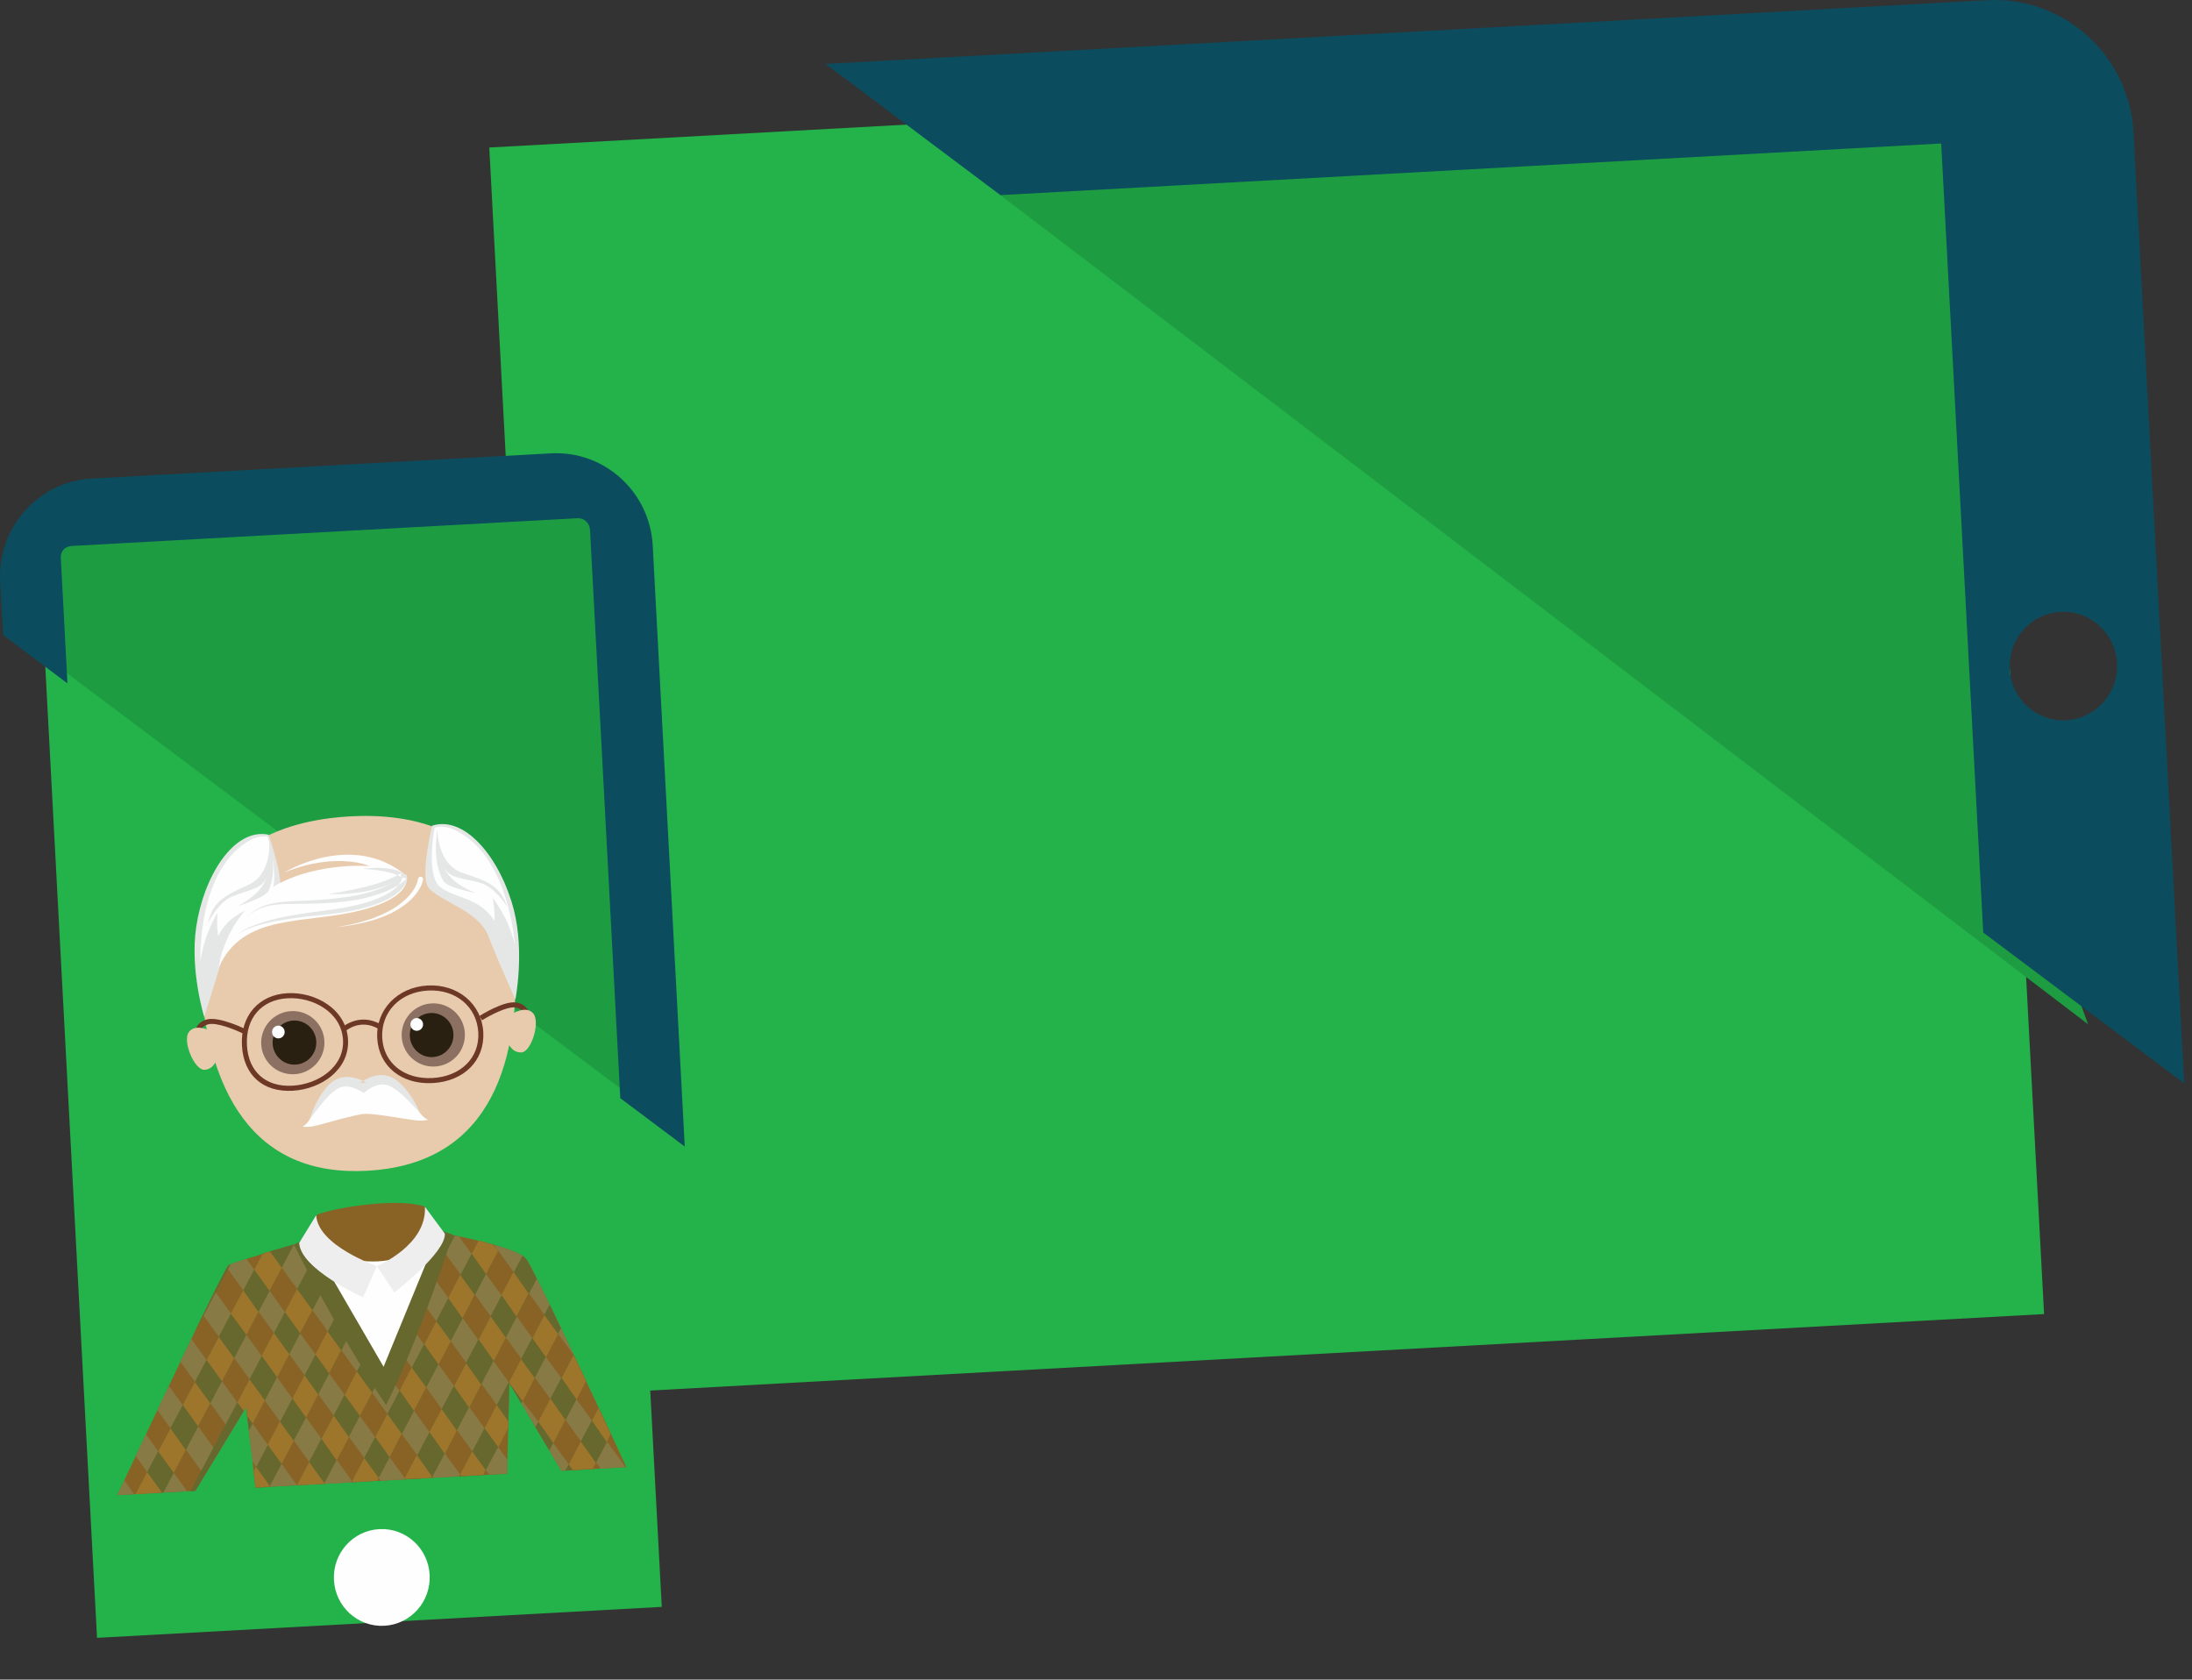 <svg height="331" viewBox="0 0 432 331" width="432" xmlns="http://www.w3.org/2000/svg" xmlns:xlink="http://www.w3.org/1999/xlink"><rect x="0" y="0" width="432" height="331" fill="#333333" stroke="none"/><mask id="a" fill="#fff"><path d="m.56.91h349.193v281.76h-349.193z" fill="none"/></mask><mask id="b" fill="#fff"><path d="m29.313 1.066-.018.001-8.666.476s.447 8.37.719 13.493c.274 5.126-6.008 7.919-13.019 10.716-7.016 2.793-7.682 7.304-7.682 7.304s25.354 6.368 60.74-3.016c0 0-1.261-4.449-8.532-6.458-7.267-2.013-13.885-4.372-14.158-9.498-.272-5.123-.718-13.493-.718-13.493z" fill="none"/></mask><mask id="c" fill="#fff"><path d="m0 .147h139.115v241.853h-139.115z" fill="none"/></mask><mask id="d" fill="#fff"><path d="m0 332h431.753v-331.091h-431.753z" fill="none"/></mask><g fill="none" fill-rule="evenodd" transform="translate(0 -1)"><path d="m402.846 259.969-293.314 16.092-13.106-245.99 293.315-16.092z" fill="#24b24a"/><path d="m233.338 30.092-36.178 9.355 214.352 163.405-13.735-38.048-6.923-129.961-5.942-13.067z" fill="#1d9c41"/><g transform="translate(7 .091)"><path d="m32.532 43.89 268.04-14.706 11.232 210.832-268.039 14.706zm281.542 88.865c-.314-5.899 4.167-10.941 10.009-11.261 5.842-.321 10.833 4.201 11.147 10.1s-4.167 10.94-10.009 11.26c-5.842.321-10.833-4.201-11.147-10.099zm-313.474-87.113 11.233 210.832c.814 15.274 13.737 26.984 28.865 26.154l283.097-15.532c15.128-.83 26.732-13.885 25.918-29.159l-11.233-210.832c-.813-15.275-13.737-26.984-28.865-26.154l-283.097 15.531c-15.128.83-26.731 13.886-25.918 29.16z" fill="#014152" mask="url(#a)" transform="translate(75)"/><path d="m400.221 142.855c-5.843.321-10.833-4.201-11.146-10.1-.315-5.899 4.166-10.94 10.007-11.26 5.843-.321 10.833 4.201 11.148 10.1.314 5.898-4.167 10.94-10.009 11.26m-15.605-141.904-228.906 12.559 34.449 25.847 185.413-10.172 8.285 155.504 39.601 29.714-9.978-187.298c-.814-15.274-13.737-26.983-28.864-26.154" fill="#0b4c5f"/><path d="m123.422 317.582-111.298 6.106-11.696-219.529 111.298-6.107z" fill="#24b24a"/><path d="m2.452 130.758 116.271 87.238-6.468-121.414-111.298 6.106z" fill="#1d9c41"/><path d="m56.41 249.907s-2.12-8.637-1.032-9.515c1.087-.878 15.153-3.777 21.424-1.667l1.26 9.995-18.444 9.684z" fill="#896226"/></g><path d="m29.313 1.066-.018.001-8.666.476s.447 8.37.719 13.493c.274 5.126-6.008 7.919-13.019 10.716-7.016 2.793-7.682 7.304-7.682 7.304s25.354 6.368 60.74-3.016c0 0-1.261-4.449-8.532-6.458-7.267-2.013-13.885-4.372-14.158-9.498-.272-5.123-.718-13.493-.718-13.493z" mask="url(#b)" transform="translate(43 224.091)"/><g transform="translate(0 .091)"><g transform="translate(23 161)"><path d="m14.467 133.775 1.025-.056 10.023-16.515s.865 7.574 1.855 15.863l49.575-2.72c.209-9.198.433-17.849.433-17.849l10.262 17.262.751-.041 5.421-.297 6.648-.365c-7.972-17.123-18.509-39.525-19.782-41.059-2.078-2.504-15.948-4.966-15.948-4.966l-4.222 6.306-7.782 21.596-10.716-19.201-6.346-6.739s-12.326 3.531-13.584 4.255c-.806.464-13.188 26.624-21.959 45.313" fill="#896226"/><path d="m78.513 26.93c1.332 25-6.545 42.469-29.124 43.708-22.578 1.238-31.848-15.535-33.179-40.535-1.333-25.005 19.541-28.746 29.839-29.311s31.132 1.133 32.464 26.138" fill="#e8cbad"/><path d="m40.932 45.049c.184 3.434-2.459 6.372-5.896 6.561-3.44.188-6.374-2.444-6.556-5.878-.183-3.433 2.454-6.37 5.893-6.559 3.438-.188 6.376 2.442 6.559 5.876" fill="#8c7163"/><path d="m39.331 45.136c.128 2.396-1.695 4.448-4.067 4.579-2.374.13-4.402-1.711-4.53-4.107-.128-2.392 1.693-4.445 4.068-4.575 2.372-.13 4.402 1.711 4.529 4.103" fill="#2a2011"/><path d="m33.101 43.222c.037.692-.491 1.289-1.175 1.327-.687.037-1.275-.498-1.312-1.19-.037-.693.491-1.284 1.178-1.322.684-.037 1.272.493 1.309 1.185" fill="#fefefe"/><path d="m56.167 44.213c.183 3.434 3.121 6.066 6.559 5.877 3.439-.189 6.076-3.127 5.893-6.56-.182-3.434-3.116-6.065-6.556-5.876-3.437.188-6.08 3.125-5.896 6.559" fill="#8c7163"/><path d="m57.768 44.124c.127 2.396 2.157 4.237 4.529 4.107 2.375-.13 4.196-2.182 4.068-4.578-.128-2.393-2.156-4.234-4.53-4.103-2.372.13-4.195 2.182-4.067 4.574" fill="#2a2011"/><path d="m57.891 41.862c.037.692.625 1.228 1.31 1.19.686-.038 1.214-.634 1.177-1.327-.037-.692-.625-1.222-1.311-1.184-.685.037-1.213.629-1.176 1.321" fill="#fefefe"/><path d="m59.776 59.251c-.432-.599-3.082-4.94-5.882-6.222-2.538-1.162-5.269.698-5.269.698l-.04.002s-2.914-1.55-5.314-.117c-2.648 1.58-4.821 6.186-5.186 6.829-.637 1.118-1.46 1.512-1.46 1.512s.798.124 1.982-.068c1.526-.247 8.22-2.353 10.301-2.467 2.08-.114 8.959 1.247 10.502 1.326 1.197.061 1.977-.15 1.977-.15s-.859-.301-1.611-1.343" fill="#fefefe"/><path d="m59.776 59.251c-.847-.871-1.627-1.772-2.473-2.593-.829-.827-1.696-1.613-2.609-2.219-.951-.628-1.786-.941-2.734-.776-.927.12-1.97.617-2.727 1.21l-.565.442-.611-.382c-.808-.507-1.894-.891-2.821-.902-.473-.017-.924.061-1.338.246-.415.188-.87.494-1.286.841-.84.702-1.615 1.576-2.35 2.486-.751.905-1.429 1.882-2.177 2.837.351-1.156.806-2.277 1.351-3.371.571-1.078 1.208-2.144 2.099-3.085.436-.479.927-.923 1.573-1.274.647-.357 1.387-.543 2.104-.574.72-.03 1.412.101 2.061.294.661.205 1.236.443 1.878.828l-1.176.06c.597-.446 1.144-.745 1.779-1.019.623-.26 1.293-.467 2.012-.519.714-.052 1.47.045 2.156.323.692.273 1.224.665 1.715 1.093.992.838 1.743 1.831 2.428 2.843.662 1.03 1.235 2.098 1.711 3.211" fill="#e5e6e6"/><path d="m13.853 133.778-8.089-11.202c-.678 1.435-1.351 2.864-2.017 4.28l5.197 7.198" fill="#877a45"/><path d="m17.333 130.69 2.606-4.295-9.651-13.367c-.746 1.568-1.503 3.163-2.265 4.771z" fill="#877a45"/><path d="m3.414 134.382-1.92-2.739c-.465.99-.923 1.965-1.371 2.92" fill="#877a45"/><path d="m100.286 129.058-32.856-45.5c-1.611-.333-2.698-.526-2.698-.526l-1.229 2.161 31.872 44.138" fill="#877a45"/><path d="m60.986 89.614-1.589 2.792-.7 1.944 18.495 25.613c.108-4.408.188-7.465.188-7.465" fill="#877a45"/><path d="m56.943 131.45-31.368-43.439c-1.738.551-3.115 1.021-3.492 1.238-.06.034-.181.207-.359.504l30.308 41.97" fill="#877a45"/><path d="m14.717 103.767c-.693 1.439-1.415 2.943-2.159 4.5l9.988 13.832 2.47-4.069z" fill="#877a45"/><path d="m76.947 130.348c.021-.919.041-1.833.062-2.732l-20.21-27.989-1.9 5.276 18.481 25.592" fill="#877a45"/><path d="m67.902 130.815-14.902-20.637-.273.756-2.833-5.056-14.932-20.68c-.949.274-2.746.796-4.711 1.382l32.172 44.552" fill="#877a45"/><path d="m74.337 85.217 15.868 21.974c-4.782-10.088-8.772-18.286-9.524-19.193-.816-.982-3.448-1.957-6.344-2.781" fill="#877a45"/><path d="m46.534 132.016-27.209-37.68c-.678 1.355-1.458 2.939-2.316 4.699l24.044 33.296" fill="#877a45"/><path d="m35.534 132.594-9.81-13.584c.22 1.905.596 5.154 1.04 8.931l3.564 4.934" fill="#877a45"/><path d="m34.928 85.207s9.182 18.387 18.171 31.598c6.796-13.504 13.1-33.567 13.1-33.567l-4.956-1.773-7.73 11.551-6.522-2.261-10.387-6.384z" fill="#66682e"/><path d="m30.068 132.988 16.625-31.515.354-.671-2.408-4.296-.65 1.232-16.991 32.209c.12 1.02.245 2.064.371 3.121" fill="#66682e"/><path d="m40.871 132.315 11.558-21.908-2.691-4.802-14.23 26.974" fill="#66682e"/><path d="m9.196 134.064 25.782-48.963c-1.198.346-3.697 1.073-6.186 1.826l-25.04 47.345" fill="#66682e"/><path d="m66.674 83.405c-1.185-.237-1.945-.373-1.945-.373l-5.335 9.374-5.439 15.108z" fill="#66682e"/><path d="m62.108 131.148 20.7-39.24c-1.089-2.159-1.846-3.565-2.132-3.91-.166-.199-.413-.398-.714-.596l-23.245 44.062" fill="#66682e"/><path d="m15.486 133.726 10.026-16.521s.208 1.817.537 4.641l14.934-28.276-2.991-4.254-23.464 44.468" fill="#66682e"/><path d="m72.217 130.597 4.936-9.206c.126-5.162.222-8.892.222-8.892l2.368 3.983 7.821-14.825c-.789-1.65-1.537-3.202-2.232-4.631l-17.845 33.828" fill="#66682e"/><path d="m22.434 89.084c-.157.065-.278.121-.355.165-.376.216-3.256 5.993-7.113 13.991z" fill="#66682e"/><path d="m82.511 121.138 2.768 4.656 7.233-13.711c-.839-1.779-1.665-3.529-2.469-5.223z" fill="#66682e"/><path d="m88.428 129.727 6.546-12.409c.821 1.753 1.643 3.51 2.456 5.247l-3.617 6.857" fill="#66682e"/><path d="m60.052 87.236-.077-.691" fill="#9d752b"/><path d="m38.484 84.933s13.367 9.084 24.785-1.687l-10.673 26.018z" fill="#fefefe"/><path d="m33.697 36.639c-5.161.283-8.313 3.92-8.028 9.266.277 5.202 3.706 8.255 8.947 7.967 5.129-.281 10.267-3.726 9.985-9.006-.289-5.435-5.884-8.502-10.904-8.227m.972 18.23c-5.851.321-9.677-3.093-9.988-8.91-.312-5.86 3.29-10.006 8.963-10.317 5.493-.301 11.622 3.119 11.945 9.17.314 5.903-5.305 9.749-10.92 10.057" fill="#6d3926"/><path d="m61.328 35.123c-5.485.301-9.27 4.221-8.998 9.319.265 4.967 4.342 8.221 9.916 7.915 5.573-.306 9.281-3.987 9.017-8.953-.272-5.099-4.451-8.582-9.935-8.281m.972 18.23c-6.156.338-10.661-3.304-10.957-8.856-.298-5.586 3.972-10.043 9.932-10.371 5.958-.326 10.677 3.638 10.975 9.224.296 5.552-3.796 9.666-9.95 10.003" fill="#6d3926"/><path d="m15.453 45.471c-.02-.073-.48-1.786.303-3.17.419-.737 1.096-1.237 2.018-1.485 2.392-.629 7.283 1.75 7.492 1.852l-.435.898c-1.317-.65-5.123-2.255-6.804-1.784-.663.177-1.123.509-1.41 1.009-.58 1.02-.217 2.398-.212 2.411z" fill="#6d3926"/><path d="m81.535 41.846-.976-.163c.003-.014.218-1.424-.466-2.374-.338-.466-.831-.745-1.509-.849-1.726-.262-5.333 1.728-6.574 2.518l-.53-.845c.198-.124 4.803-3.029 7.252-2.661.944.145 1.67.568 2.165 1.256.925 1.29.65 3.043.638 3.118" fill="#6d3926"/><path d="m45.051 43.142-.666-.737c.035-.035 3.449-3.087 7.726-.578l-.496.863c-3.668-2.155-6.539.427-6.564.452" fill="#6d3926"/><path d="m18.356 42.993s-2.995-1.472-4.192.394c-1.198 1.865 1.208 7.46 3.146 7.354 1.94-.106 2.473-2.263 2.473-2.263z" fill="#e8cbad"/><path d="m77.905 39.726s2.821-1.791 4.21-.067-.408 7.549-2.347 7.655c-1.939.107-2.699-1.979-2.699-1.979z" fill="#e8cbad"/><path d="m29.913 4.398s3.046 8.505 2.232 11.495c-.812 2.989-9.417 5.753-10.907 11.234s-3.999 13.146-3.999 13.146-2.817-9.018-1.585-17.585c1.438-9.995 7.379-19.675 14.259-18.29" fill="#e5e6e6"/><path d="m62.159 2.628s-2.125 8.789-.999 11.672c1.126 2.884 9.974 4.689 12.038 9.975 2.064 5.287 5.372 12.632 5.372 12.632s1.843-9.273-.292-17.655c-2.491-9.779-9.427-18.753-16.119-16.624" fill="#e5e6e6"/><path d="m57.083 12.479s1.68 4.162-9.195 6.886c-10.874 2.724-22.989.443-27.764 11.177 0 0 .823-8.881 9.253-14.907 8.43-6.025 20.475-5.05 20.475-5.05s-6.476-2.917-16.789 1.248c0 0 13.335-8.258 24.02.646" fill="#fefefe"/><path d="m60.374 13.286c-.215.99-.633 1.745-1.15 2.477-.517.717-1.115 1.364-1.778 1.924-1.326 1.117-2.818 2.006-4.399 2.641-.773.362-1.598.585-2.391.883-.821.211-1.633.458-2.458.639-.831.155-1.655.343-2.489.469l-2.508.33 2.485-.453c.825-.166 1.635-.395 2.452-.589.809-.219 1.6-.504 2.399-.752.768-.332 1.566-.59 2.303-.982 1.513-.695 2.908-1.63 4.102-2.742.598-.556 1.119-1.184 1.555-1.855.434-.653.774-1.445.884-2.111l.011-.066c.045-.272.302-.457.574-.412s.457.302.412.575c-.001.007-.003.017-.004.024" fill="#fefefe"/><path d="m62.655 3.01s-1.808 9.426 1.11 11.72c2.918 2.295 7.638 1.913 10.686 6.655 0 0 .144-1.849-.362-4.521 0 0 3.117 3.756 4.379 9.209 0 0-1.177-18.397-12.521-22.876-1.107-.436-2.574-.41-3.292-.187" fill="#fefefe"/><path d="m29.768 4.815s2.798 9.173.141 11.773c-2.658 2.6-7.39 2.737-9.916 7.785 0 0-.341-1.823-.121-4.535 0 0-2.7 4.076-3.375 9.635 0 0-.785-18.419 10.018-24.112 1.054-.555 2.516-.69 3.253-.546" fill="#fefefe"/><path d="m25.825 14.358c-5.066 2.241-6.945 3.49-7.863 7.549 0 0 1.887-4.113 4.82-5.337 2.934-1.224 5.999-1.474 6.69-3.721 0 0-.414 2.886-5.616 5.626 0 0 5.424-1.607 6.077-3.034.654-1.426 1.616-4.67.104-10.232 0 0 .854 6.907-4.212 9.149z" fill="#e5e6e6"/><path d="m63.211 3.389s-.115 6.96 5.159 8.634c5.276 1.675 7.276 2.71 8.619 6.645 0 0-2.313-3.882-5.359-4.778-3.046-.897-6.12-.81-7.046-2.968 0 0 .718 2.824 6.181 4.979 0 0-5.564-1.004-6.365-2.351-.8-1.347-2.101-4.466-1.189-10.161" fill="#e5e6e6"/><path d="m48.399 131.811-2.175.242 25.102-47.665 2.839.826 1.034 1.16-23.849 45.346" fill="#66682e"/><path d="m23.68 24.293c.474-.598 1.16-.985 1.827-1.34.682-.339 1.385-.635 2.102-.889 1.432-.518 2.904-.918 4.387-1.25 2.967-.663 5.994-1.054 8.99-1.449 2.986-.369 5.961-.888 8.805-1.784 1.401-.489 2.795-1.024 4.025-1.802.594-.403 1.186-.827 1.629-1.357.122-.125.228-.258.316-.401.1-.137.195-.274.261-.422.161-.265.253-.64.261-.816l.86.281c-1.098 1.077-2.31 1.701-3.579 2.297-1.269.571-2.586.999-3.918 1.346-2.664.702-5.404 1.023-8.121 1.16-2.722.171-5.449.133-8.147.195-1.346.037-2.694.137-3.986.503-1.291.36-2.498 1.013-3.569 1.847 1.004-.91 2.185-1.657 3.494-2.087 1.303-.445 2.678-.618 4.036-.726 2.723-.178 5.428-.205 8.117-.467 2.692-.245 5.363-.586 7.946-1.29 1.288-.351 2.556-.778 3.757-1.335 1.177-.55 2.392-1.248 3.228-2.087l.053-.055c.185-.184.484-.185.668-.001.093.093.14.216.139.337-.003.58-.153.949-.352 1.346-.089.2-.206.374-.328.545-.115.179-.246.339-.389.486-.541.628-1.2 1.086-1.86 1.523-1.345.83-2.803 1.368-4.261 1.859-2.947.881-5.964 1.416-8.994 1.699-3.016.301-6.013.591-8.979 1.154-1.483.264-2.961.575-4.401 1.015-.722.213-1.431.469-2.121.768-.682.306-1.383.636-1.896 1.197" fill="#e5e6e6"/><path d="m48.504 11.15c.657-.115 1.323-.164 1.991-.197.668-.035 1.341-.04 2.013.013 1.34.099 2.712.323 3.988 1.003.215.115.297.382.182.598-.032.06-.076.11-.128.148l-.007.005c-1.125.821-2.305 1.306-3.522 1.781-1.221.439-2.469.78-3.733 1.029-1.26.271-2.539.416-3.814.525-1.279.094-2.56.104-3.836.053.63-.119 1.259-.21 1.887-.305l1.872-.339c1.241-.246 2.477-.49 3.692-.806 1.214-.32 2.424-.649 3.588-1.094 1.158-.418 2.338-.942 3.312-1.563l.047.751c-1.048-.619-2.323-.952-3.601-1.18-1.286-.221-2.602-.359-3.931-.422" fill="#e5e6e6"/><g fill="#9d752b"><path d="m50.357 114.377-3.061-4.209-2.384 4.671 3.014 4.112z"/><path d="m38.566 98.105-3.027-4.165-2.393 4.524 3.004 4.192z"/><path d="m30.955 102.567-2.393 4.523 3.069 4.268 2.37-4.568z"/><path d="m29.205 115.912-3.028-4.165-2.392 4.523 1.262 1.726.483-.804.165 1.745 1.093 1.525z"/><path d="m45.781 123.158-3.013-4.271-2.431 4.552 3.013 4.293z"/><path d="m40.93 132.347.048-.09-3.06-4.209-2.391 4.549"/><path d="m37.003 110.953-2.386 4.564 2.707 3.748 2.385-4.564z"/><path d="m34.889 123.86-2.75-3.804-2.385 4.564 2.764 3.788z"/><path d="m30.055 132.904.1-.191-2.706-3.748-.472.903.39 3.2"/><path d="m51.35 131.72.286-.549-2.863-3.934-2.37 4.548.149.212"/><path d="m56.187 122.484-2.863-3.934-2.37 4.548 2.826 3.997z"/><path d="m60.986 113.324-2.862-3.934-2.371 4.548 2.826 3.997z"/><path d="m65.849 104.222-2.863-3.934-2.371 4.548 2.826 3.997z"/><path d="m70.559 95.097-2.863-3.934-2.371 4.548 2.826 3.997z"/><path d="m75.199 86.374-1.034-1.16-2.839-.826-1.36 2.6 2.826 3.997z"/><path d="m61.982 131.171.147-.282-2.974-4.217-2.372 4.518.137.197"/><path d="m66.483 113.079 2.962 4.263 2.385-4.564-2.974-4.216z"/><path d="m71.34 103.854 2.962 4.263 2.385-4.564-2.975-4.217z"/><path d="m81.174 94.808-2.975-4.216-2.372 4.517 2.962 4.263z"/><path d="m67.043 121.861-3.009-4.284-2.401 4.55 3.024 4.298z"/><path d="m72.217 130.597.495-.978-2.636-3.655-2.393 4.514.216.338"/><path d="m77.296 112.33 2.707 3.748 2.385-4.564-2.706-3.748z"/><path d="m86.999 102.823-2.706-3.748-2.385 4.564 2.706 3.748z"/><path d="m44.245 106.015-2.707-3.748-2.385 4.564 2.706 3.748z"/><path d="m32.536 89.751-2.33-3.219-1.447.459-1.64 3.136 3.003 4.177z"/><path d="m27.945 98.45-3.021-4.232-2.449 4.57 3.098 4.189z"/><path d="m17.712 107.908 3.027 4.213 2.414-4.552-3.031-4.188z"/><path d="m13.019 116.776 3.009 4.235 2.413-4.553-3.03-4.187z"/><path d="m8.18 125.939 3.062 4.229 2.383-4.487-3.034-4.292z"/><path d="m8.921 134.067-2.937-4.058-2.283 4.368"/><path d="m83.091 120.052 2.962 4.263 2.386-4.564-2.975-4.216z"/><path d="m90.936 108.756-.887-1.818-2.373 4.517 2.962 4.263 1.892-3.654z"/><path d="m93.811 129.396.627-1.2-2.975-4.216-2.372 4.518.782 1.125"/><path d="m94.961 117.371-1.315 2.501 2.961 4.263.773-1.66z"/><path d="m72.491 121.368 2.706 3.748 1.953-3.738.047-1.359-2.321-3.215z"/></g><path d="m89.091 128.498-.697 1.181-.766.083-2.36-4.002.784-1.444z" fill="#877a45"/><path d="m80.003 116.077 3.088 3.975-.561 1.071-2.821-4.671z" fill="#877a45"/><path d="m39.317 79.395c.321 6.036 11.959 10.021 11.959 10.021s9.873-4.02 9.465-11.688l3.929 5.307c.2 3.753-9.957 11.591-9.957 11.591l-3.437-5.21-2.711 6.161s-12.325-5.5-12.603-10.721z" fill="#efeeef"/></g><path d="m125.96 196.977c.069 1.313-.928 2.436-2.229 2.507l-99.584 5.464c-1.3.071-2.412-.936-2.481-2.249l-9.707-182.192c.098-.919.553-1.892 2.114-2.077l33.028-1.812 66.693-3.66c1.301-.07 2.411.936 2.481 2.249l4.739 88.931zm-52.83 33.749c-4.859.266-9.01-3.495-9.272-8.401-.26-4.906 3.466-9.099 8.326-9.366 4.858-.266 9.008 3.495 9.27 8.401s-3.466 9.099-8.324 9.366zm35.434-230.55-2.355.129-69.582 3.818-18.576 1.019c-10.52.577-18.588 9.655-18.023 20.276l10.449 196.114c.635 11.935 10.733 21.084 22.553 20.436l85.803-4.708c11.82-.648 20.887-10.849 20.251-22.783l-5.144-96.54-5.304-99.574c-.567-10.622-9.553-18.764-20.072-18.187z" fill="#014152" mask="url(#c)" transform="translate(0 90)"/><path d="m108.567 90.255-2.354.129-69.582 3.818-18.577 1.019c-10.519.577-18.588 9.655-18.022 20.276l.562 10.558 12.701 9.529-1.332-24.998c.097-.919.553-1.893 2.114-2.078l33.027-1.812 66.693-3.659c1.301-.071 2.412.936 2.482 2.249l4.738 88.93 1.232 23.117 12.7 9.528-1.004-18.845-5.306-99.574c-.565-10.622-9.552-18.764-20.072-18.187" fill="#0b4c5f"/><g fill="#fefefe"><path d="m75.751 321.308c-5.209.286-9.659-3.746-9.939-9.006-.281-5.26 3.716-9.755 8.925-10.041s9.659 3.746 9.939 9.006-3.716 9.755-8.925 10.041z"/><path d="m189.729 111.063c-.068 2.027-.473 3.851-1.216 5.405-.608 1.351-1.554 2.635-2.905 3.648-1.351 1.081-3.175 1.689-5.608 1.689-2.432 0-4.324-.608-5.675-1.689-1.351-1.013-2.23-2.297-2.838-3.648-.743-1.554-1.149-3.378-1.216-5.405v-29.254c.068-1.959.473-3.783 1.216-5.337.608-1.351 1.486-2.702 2.838-3.716s3.243-1.689 5.675-1.689c2.432 0 4.256.676 5.608 1.689s2.297 2.365 2.905 3.716c.743 1.554 1.149 3.378 1.216 5.337zm-7.297-29.254c0-1.351-.27-2.297-.946-3.108-.338-.338-.878-.54-1.486-.54-1.284 0-1.892.946-2.162 1.824-.203.54-.27 1.149-.27 1.824v29.254c0 1.419.338 2.365 1.013 3.108.338.338.811.54 1.419.54 1.284 0 1.892-.811 2.162-1.824.203-.473.27-1.081.27-1.824zm12.249-10.202h7.297c3.175 0 6.351.811 8.783 3.108 2.432 2.297 4.054 6.081 4.054 11.756s-1.621 9.391-4.054 11.688c-2.432 2.297-5.608 3.243-8.783 3.243v19.863h-7.297zm7.297 22.363c2.23 0 3.648-.405 4.459-1.554.811-1.081 1.013-2.905 1.013-5.675s-.203-4.729-1.013-5.945c-.811-1.216-2.23-1.757-4.459-1.757zm13.938-14.863v-7.499h21.079v7.499h-6.891v42.158h-7.297v-42.158zm23.937-7.499h7.297v49.657h-7.297zm24.815 49.657-4.662-31.213-.27-2.094h-.405v33.308h-6.756v-49.657h8.918l4.324 22.701.338 2.635h.135l.338-2.635 4.324-22.701h8.918v49.657h-6.756v-33.308h-.405l-.27 2.094-4.662 31.213zm18.599 0 7.499-49.657h8.918l7.499 49.657h-7.094l-1.351-10.134h-7.026l-1.351 10.134zm12.364-33.51-.203-1.284h-.405l-.203 1.284-2.094 15.674h5zm12.924 33.51 7.499-49.657h8.918l7.499 49.657h-7.094l-1.351-10.134h-7.026l-1.351 10.134zm12.364-33.51-.203-1.284h-.405l-.203 1.284-2.094 15.674h5zm14.951-16.147h7.297v42.901h9.661v6.756h-16.958z" mask="url(#d)"/><path d="m183.103 178.812v-49.657h5.743c6.756 0 10.404 1.351 12.364 5.135 1.892 3.783 2.162 9.999 2.162 19.728s-.27 15.877-2.162 19.66c-1.959 3.783-5.608 5.135-12.364 5.135zm7.297-7.297c2.5 0 3.919-.27 4.662-2.702.338-1.149.608-2.905.676-5.27.068-2.365.068-5.54.068-9.594s0-7.229-.068-9.594c-.068-2.297-.338-4.054-.676-5.27-.743-2.365-2.162-2.635-4.662-2.635zm17.856-42.361h7.297v49.657h-7.297zm24.41 17.836v-7.634c0-1.351-.27-2.297-.946-3.108-.338-.338-.878-.54-1.486-.54-1.284 0-1.892.946-2.162 1.824-.203.54-.27 1.149-.27 1.824v29.862c0 1.419.338 2.365 1.013 3.108.338.338.811.54 1.419.54 1.284 0 1.892-.811 2.162-1.824.203-.473.27-1.081.27-1.824v-8.986h-2.905v-6.148h10.202v24.727h-4.324l-.878-2.365c-1.351 1.689-3.31 2.905-5.675 2.905s-3.986-.608-5.202-1.689c-1.216-1.013-2.027-2.297-2.567-3.648-.608-1.554-.878-3.378-.811-5.405v-29.254c.068-1.959.473-3.783 1.216-5.337.608-1.351 1.486-2.702 2.838-3.716s3.243-1.689 5.675-1.689c2.432 0 4.256.676 5.608 1.689s2.297 2.365 2.905 3.716c.743 1.554 1.149 3.378 1.216 5.337v7.634zm12.654-17.836h7.297v49.657h-7.297zm10.154 7.499v-7.499h21.079v7.499h-6.891v42.158h-7.297v-42.158zm19.034 42.158 7.499-49.657h8.918l7.499 49.657h-7.094l-1.351-10.134h-7.026l-1.351 10.134zm12.364-33.51-.203-1.284h-.405l-.203 1.284-2.094 15.674h5zm12.924 33.51 7.499-49.657h8.918l7.499 49.657h-7.094l-1.351-10.134h-7.026l-1.351 10.134zm12.364-33.51-.203-1.284h-.405l-.203 1.284-2.094 15.674h5zm14.951-16.147h7.297v42.901h9.661v6.756h-16.958z" mask="url(#d)"/></g></g></g></svg>